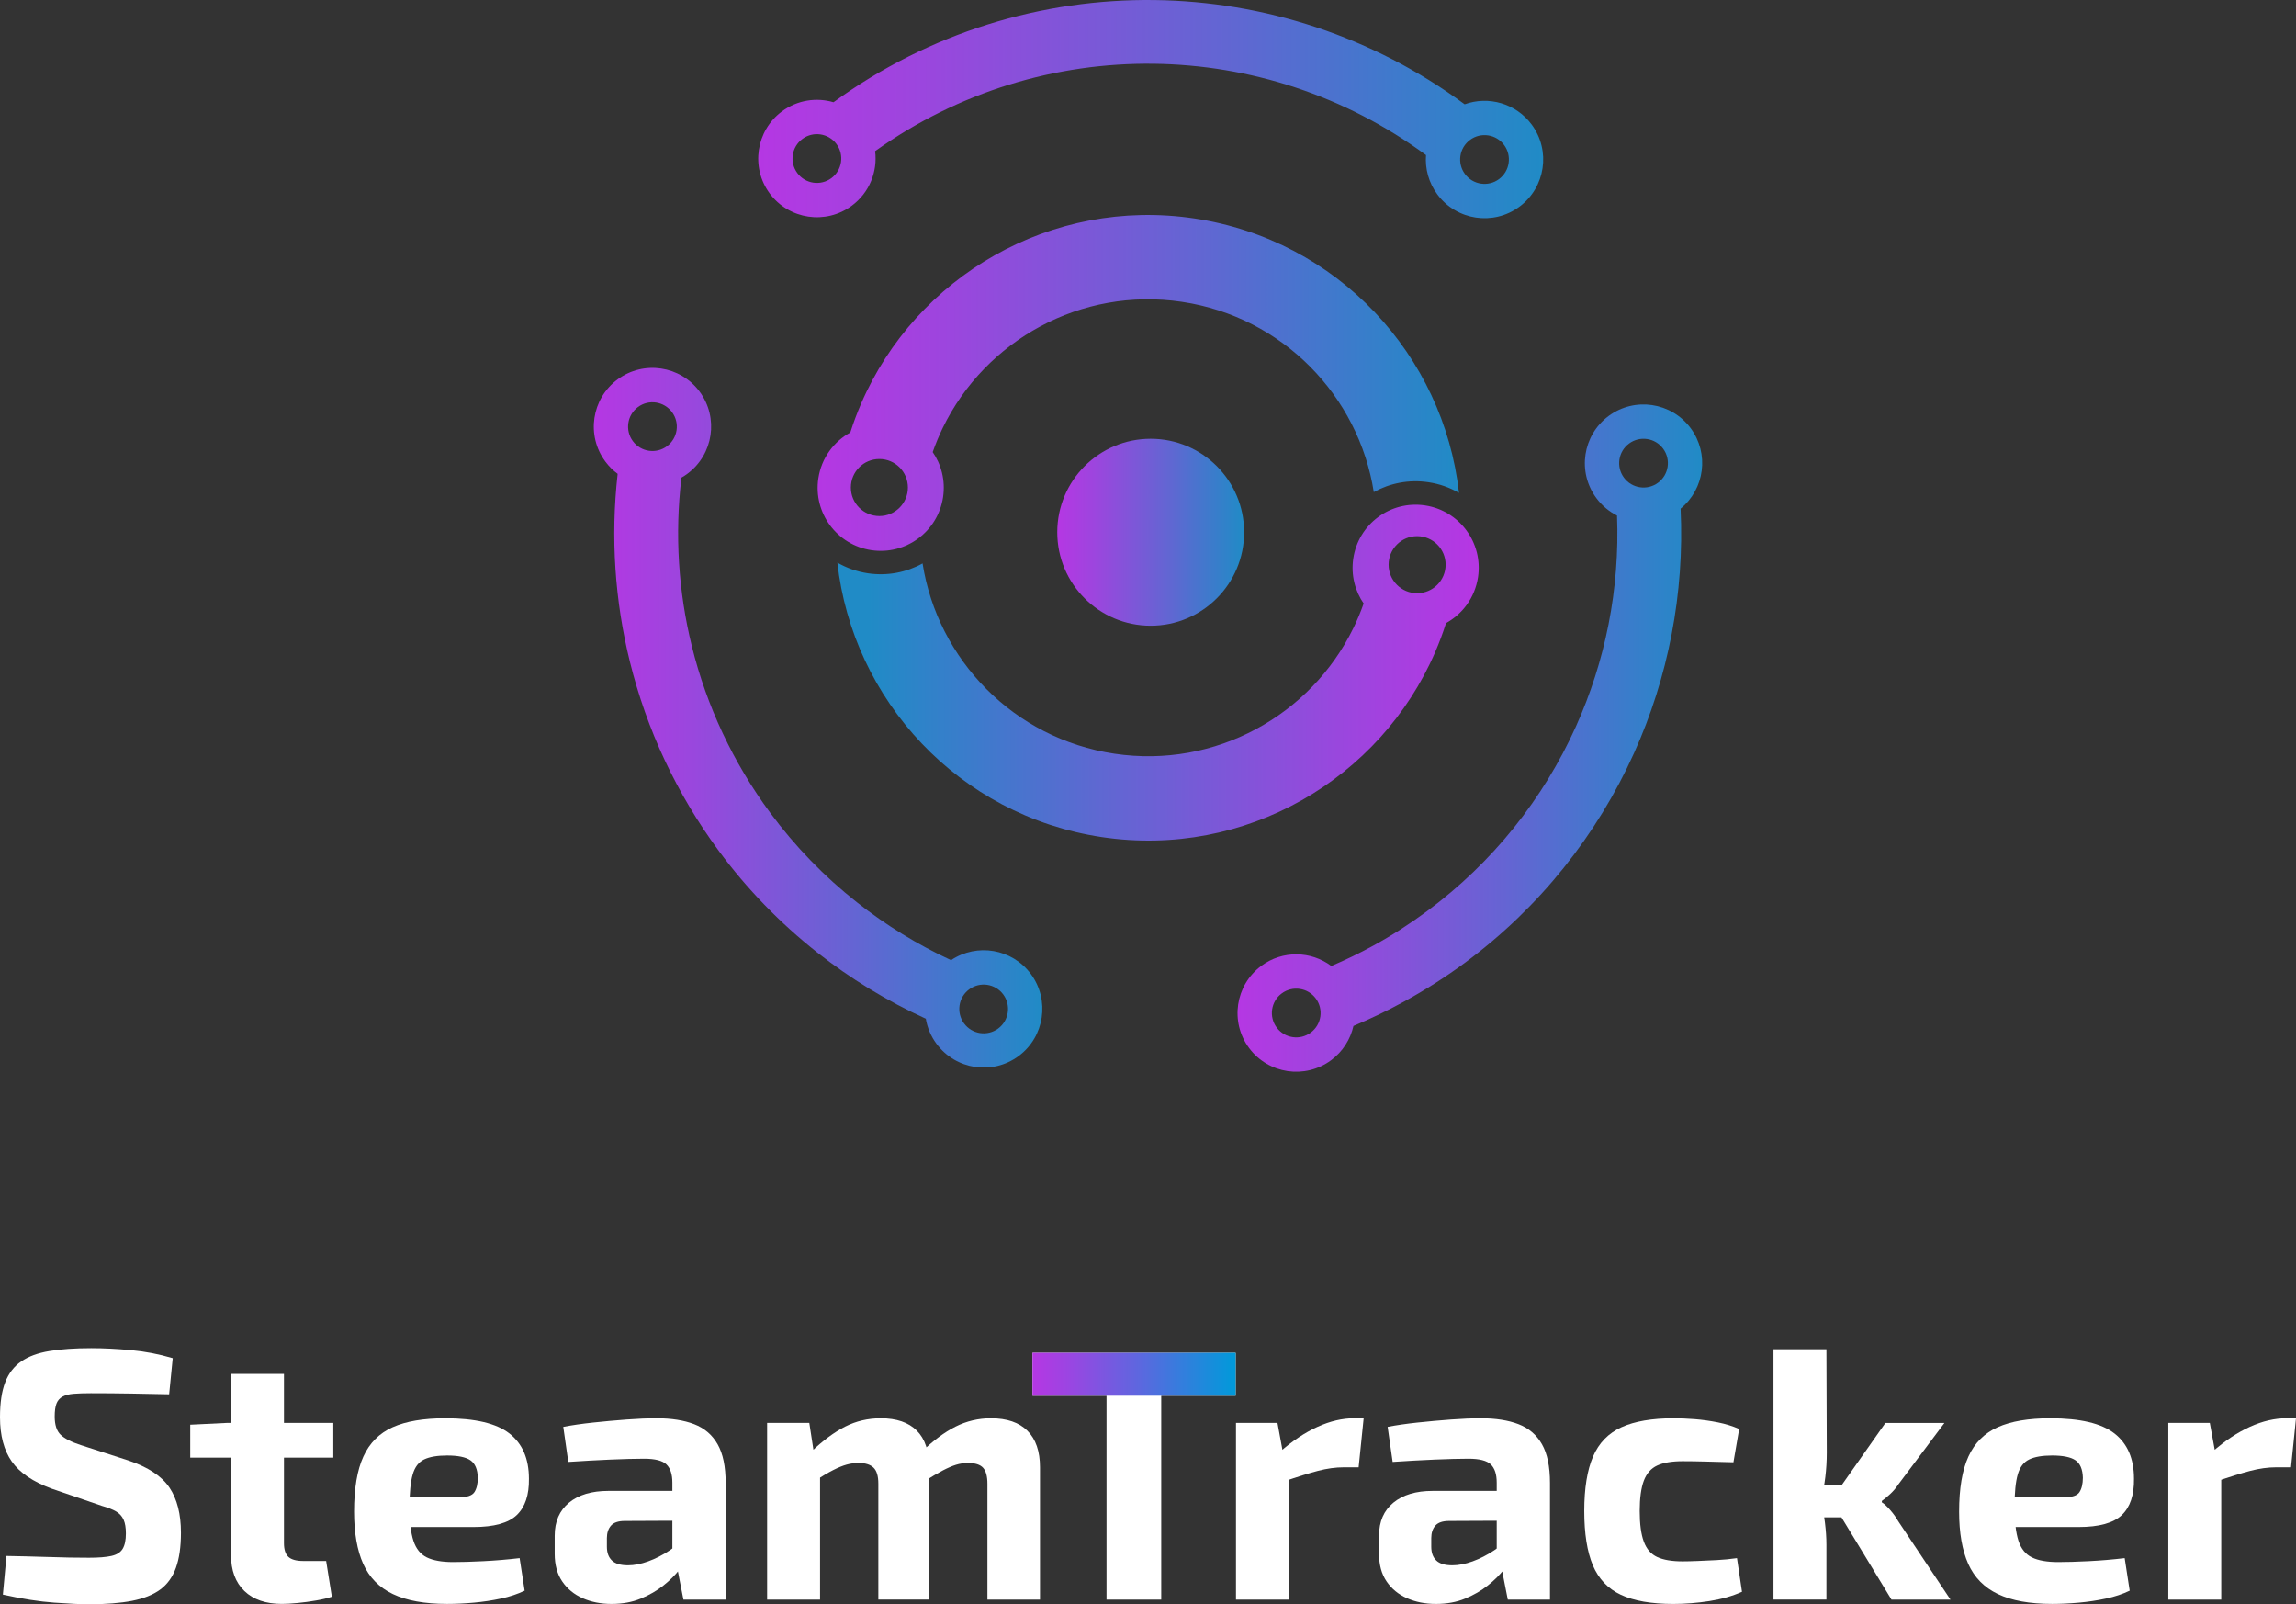 <?xml version="1.0" encoding="utf-8"?>
<!-- Generator: Adobe Illustrator 26.3.1, SVG Export Plug-In . SVG Version: 6.00 Build 0)  -->
<svg version="1.1" id="Layer_1" xmlns="http://www.w3.org/2000/svg" xmlns:xlink="http://www.w3.org/1999/xlink" x="0px" y="0px"
	 viewBox="0 0 957.31 668.71" style="enable-background:new 0 0 957.31 668.71;" xml:space="preserve">
<rect x="0" y="0" width="957.31" height="668.71" fill="#333333" stroke="none"/>
<style type="text/css">
	.st0{fill:#11122B;}
	.st1{fill-rule:evenodd;clip-rule:evenodd;fill:url(#SVGID_1_);}
	.st2{fill-rule:evenodd;clip-rule:evenodd;fill:url(#SVGID_00000183952804804869612720000009191949690990638746_);}
	.st3{fill-rule:evenodd;clip-rule:evenodd;fill:url(#SVGID_00000111895714086063476300000007246762235340963739_);}
	.st4{fill-rule:evenodd;clip-rule:evenodd;fill:url(#SVGID_00000183233351855828012720000012470390145044312996_);}
	.st5{fill-rule:evenodd;clip-rule:evenodd;fill:url(#SVGID_00000166649357571779386810000001597583186288710321_);}
	.st6{fill-rule:evenodd;clip-rule:evenodd;fill:url(#SVGID_00000101823644201649722950000008224153209183024290_);}
	.st7{fill:url(#SVGID_00000167392590830927942960000016370586830961216947_);}
	.st8{fill-rule:evenodd;clip-rule:evenodd;fill:url(#SVGID_00000104670856217217511420000003067566678370093228_);}
	.st9{fill-rule:evenodd;clip-rule:evenodd;fill:url(#SVGID_00000145060326129934574760000015874385381085447324_);}
	.st10{fill-rule:evenodd;clip-rule:evenodd;fill:url(#SVGID_00000021836789569280499580000014645879861252723085_);}
	.st11{fill-rule:evenodd;clip-rule:evenodd;fill:url(#SVGID_00000147202705692917907440000000649375165793810367_);}
	.st12{fill-rule:evenodd;clip-rule:evenodd;fill:url(#SVGID_00000123422778604478703320000014802974164756819587_);}
	.st13{fill-rule:evenodd;clip-rule:evenodd;fill:url(#SVGID_00000127039920798704290690000014718707796343286188_);}
	.st14{fill:url(#SVGID_00000011709463777202469990000013582318585615845043_);}
	.st15{fill:#FFFFFF;}
	.st16{fill-rule:evenodd;clip-rule:evenodd;fill:url(#SVGID_00000015316867724204925030000016319580920207636380_);}
	.st17{fill-rule:evenodd;clip-rule:evenodd;fill:url(#SVGID_00000116211306263188675210000003718529942612685451_);}
	.st18{fill-rule:evenodd;clip-rule:evenodd;fill:url(#SVGID_00000078002717258975059330000006256253181027041674_);}
	.st19{fill-rule:evenodd;clip-rule:evenodd;fill:url(#SVGID_00000042013696760430094720000015573186725451166141_);}
	.st20{fill-rule:evenodd;clip-rule:evenodd;fill:url(#SVGID_00000160183429121901176560000005545691443278066828_);}
	.st21{fill-rule:evenodd;clip-rule:evenodd;fill:url(#SVGID_00000109723046206752556300000007028804987918193541_);}
	.st22{fill:url(#SVGID_00000069356298902884204400000016765442565592782991_);}
	.st23{fill-rule:evenodd;clip-rule:evenodd;fill:url(#SVGID_00000091700714952596827580000009502360855153224594_);}
	.st24{fill-rule:evenodd;clip-rule:evenodd;fill:url(#SVGID_00000063600163855330589370000010412838903084617893_);}
	.st25{fill-rule:evenodd;clip-rule:evenodd;fill:url(#SVGID_00000101083438108210224370000004030629569375023508_);}
	.st26{fill-rule:evenodd;clip-rule:evenodd;fill:url(#SVGID_00000138562961360372495280000001683084222586941059_);}
	.st27{fill-rule:evenodd;clip-rule:evenodd;fill:url(#SVGID_00000097478309927246438580000018115552299317998742_);}
	.st28{fill-rule:evenodd;clip-rule:evenodd;fill:url(#SVGID_00000021107832560497691800000005175723986894656131_);}
	.st29{fill:url(#SVGID_00000014591811470749594540000007889449535507828880_);}
	.st30{fill-rule:evenodd;clip-rule:evenodd;fill:url(#SVGID_00000089534021850691447670000015174168816735308438_);}
	.st31{fill-rule:evenodd;clip-rule:evenodd;fill:url(#SVGID_00000085238456313688372180000010140383142410570120_);}
	.st32{fill-rule:evenodd;clip-rule:evenodd;fill:url(#SVGID_00000008838330025965505580000014194775292703784625_);}
	.st33{fill-rule:evenodd;clip-rule:evenodd;fill:url(#SVGID_00000174601924196387505090000002287573800007442367_);}
	.st34{fill-rule:evenodd;clip-rule:evenodd;fill:url(#SVGID_00000170963137294916987580000010584937632354161798_);}
	.st35{fill-rule:evenodd;clip-rule:evenodd;fill:url(#SVGID_00000152263278169065805630000005116212892068414647_);}
	.st36{fill-rule:evenodd;clip-rule:evenodd;fill:url(#SVGID_00000082346927775827675220000016474356271164869523_);}
	.st37{fill-rule:evenodd;clip-rule:evenodd;fill:url(#SVGID_00000013160116145820537840000005603474702505366687_);}
	.st38{fill-rule:evenodd;clip-rule:evenodd;fill:url(#SVGID_00000099643398490907659270000007529370141171795083_);}
	.st39{fill-rule:evenodd;clip-rule:evenodd;fill:url(#SVGID_00000052106146694483082620000011409612031022990471_);}
	.st40{fill-rule:evenodd;clip-rule:evenodd;fill:url(#SVGID_00000046312020108884645770000007125636540667953286_);}
	.st41{fill-rule:evenodd;clip-rule:evenodd;fill:url(#SVGID_00000022548071800853751140000017332907986436458943_);}
	.st42{fill-rule:evenodd;clip-rule:evenodd;fill:url(#SVGID_00000126291306320088791620000001667179208745845932_);}
	.st43{fill-rule:evenodd;clip-rule:evenodd;fill:url(#SVGID_00000099649917406255365380000014158434138499147683_);}
	.st44{fill-rule:evenodd;clip-rule:evenodd;fill:url(#SVGID_00000176764163697960892340000000572501895950452616_);}
	.st45{fill-rule:evenodd;clip-rule:evenodd;fill:url(#SVGID_00000157279569791794273940000011682773444394933399_);}
	.st46{fill-rule:evenodd;clip-rule:evenodd;fill:url(#SVGID_00000060018769104971279530000012917246974024459186_);}
	.st47{fill-rule:evenodd;clip-rule:evenodd;fill:url(#SVGID_00000146493352386736147120000015535032613407796670_);}
	.st48{fill:url(#SVGID_00000157285209893603396970000018263689332327783315_);}
	.st49{fill-rule:evenodd;clip-rule:evenodd;fill:url(#SVGID_00000043419486002277429230000001740302706907488140_);}
	.st50{fill-rule:evenodd;clip-rule:evenodd;fill:url(#SVGID_00000181052024641233538510000006137381078455695507_);}
	.st51{fill-rule:evenodd;clip-rule:evenodd;fill:url(#SVGID_00000170992623164527471670000003917364868418657415_);}
	.st52{fill-rule:evenodd;clip-rule:evenodd;fill:url(#SVGID_00000179635408299973235990000015910191544661488012_);}
	.st53{fill-rule:evenodd;clip-rule:evenodd;fill:url(#SVGID_00000107575541176323998000000014522767184661085580_);}
	.st54{fill-rule:evenodd;clip-rule:evenodd;fill:url(#SVGID_00000026856272907493495530000001960702985272097931_);}
	.st55{fill:url(#SVGID_00000125585464821091299300000002759261021118987187_);}
</style>
<g>
	<g>
		<path class="st15" d="M38.02,561.94c5.07,0,10.59,0.27,16.55,0.82c5.97,0.55,11.78,1.67,17.45,3.36l-1.49,15.06
			c-4.38-0.1-9.49-0.2-15.36-0.3c-5.87-0.1-11.63-0.15-17.3-0.15c-2.78,0-5.15,0.08-7.08,0.23c-1.94,0.15-3.5,0.55-4.7,1.19
			c-1.19,0.65-2.04,1.62-2.54,2.91c-0.5,1.29-0.74,3.08-0.74,5.37c0,3.48,0.82,6.02,2.46,7.6c1.64,1.59,4.45,3.03,8.43,4.32
			l19.83,6.41c8.25,2.78,13.96,6.56,17.15,11.33c3.18,4.77,4.77,11.03,4.77,18.79c0,5.87-0.7,10.74-2.09,14.61
			c-1.4,3.88-3.58,6.91-6.56,9.09c-2.98,2.19-6.91,3.75-11.78,4.7c-4.87,0.94-10.84,1.42-17.89,1.42c-3.38,0-8.2-0.22-14.46-0.67
			c-6.26-0.45-13.42-1.56-21.47-3.35l1.49-16.11c5.86,0.1,10.96,0.22,15.28,0.37c4.33,0.15,8.03,0.25,11.11,0.3
			c3.08,0.05,5.77,0.07,8.05,0.07c3.98,0,7.08-0.25,9.32-0.75c2.24-0.5,3.8-1.49,4.7-2.98c0.9-1.49,1.34-3.63,1.34-6.41
			c0-2.39-0.32-4.3-0.97-5.74c-0.65-1.44-1.69-2.59-3.13-3.43c-1.44-0.84-3.41-1.61-5.89-2.31l-20.88-7.16
			c-7.85-2.88-13.42-6.66-16.7-11.33C1.64,604.54,0,598.38,0,590.72c0-5.96,0.72-10.81,2.16-14.54c1.44-3.73,3.67-6.64,6.71-8.72
			c3.03-2.09,6.96-3.53,11.78-4.32C25.47,562.34,31.26,561.94,38.02,561.94z"/>
		<path class="st15" d="M138.97,593.11v14.46H79.32v-13.72l15.35-0.75H138.97z M118.4,572.68v70.53c0,2.68,0.62,4.6,1.86,5.74
			c1.24,1.14,3.31,1.71,6.19,1.71h9.54l2.38,14.91c-1.79,0.6-3.98,1.12-6.56,1.56c-2.59,0.45-5.17,0.8-7.76,1.05
			c-2.59,0.25-4.77,0.37-6.56,0.37c-6.66,0-11.86-1.79-15.58-5.37c-3.73-3.58-5.59-8.6-5.59-15.06l-0.15-75.45H118.4z"/>
		<path class="st15" d="M185.65,591.17c12.42,0,21.35,2.11,26.76,6.34c5.42,4.23,8.13,10.51,8.13,18.86
			c0.1,6.76-1.59,11.81-5.07,15.14c-3.48,3.33-9.5,4.99-18.04,4.99h-41.15v-12.38h35.04c3.38,0,5.54-0.72,6.48-2.16
			c0.94-1.44,1.42-3.45,1.42-6.04c-0.1-3.48-1.12-5.89-3.06-7.23c-1.94-1.34-5.19-2.01-9.77-2.01c-4.08,0-7.26,0.55-9.54,1.64
			c-2.29,1.1-3.88,3.18-4.77,6.26c-0.89,3.08-1.34,7.56-1.34,13.42c0,6.16,0.55,10.91,1.64,14.24c1.09,3.33,2.96,5.64,5.59,6.93
			c2.63,1.29,6.29,1.94,10.96,1.94c3.38,0,7.58-0.12,12.6-0.37c5.02-0.25,10.07-0.67,15.13-1.27l2.09,13.57
			c-2.88,1.39-6.17,2.49-9.84,3.28c-3.68,0.79-7.46,1.36-11.33,1.71c-3.88,0.35-7.6,0.52-11.18,0.52c-9.34,0-16.87-1.37-22.59-4.1
			c-5.72-2.73-9.84-6.93-12.38-12.6c-2.53-5.67-3.8-12.92-3.8-21.77c0-9.64,1.29-17.3,3.88-22.96c2.58-5.67,6.66-9.74,12.23-12.23
			C169.29,592.41,176.6,591.17,185.65,591.17z"/>
		<path class="st15" d="M293.46,621.44l-0.15,12.38l-32.81,0.15c-2.68,0-4.6,0.65-5.74,1.94c-1.14,1.29-1.72,3.04-1.72,5.22v3.58
			c0,2.49,0.69,4.4,2.09,5.74c1.39,1.34,3.63,2.01,6.71,2.01c2.58,0,5.39-0.54,8.42-1.64c3.03-1.09,6.04-2.63,9.02-4.62
			c2.98-1.99,5.62-4.32,7.91-7.01v9.54c-0.9,1.49-2.21,3.36-3.95,5.59c-1.74,2.24-3.95,4.43-6.63,6.56
			c-2.69,2.14-5.81,3.95-9.39,5.44c-3.58,1.49-7.66,2.24-12.23,2.24c-4.47,0-8.5-0.8-12.08-2.39c-3.58-1.59-6.41-3.92-8.5-7.01
			c-2.09-3.08-3.13-6.91-3.13-11.48v-7.6c0-5.86,1.99-10.44,5.96-13.72c3.98-3.28,9.44-4.92,16.4-4.92H293.46z M273.77,591.17
			c6.16,0,11.38,0.82,15.66,2.46c4.27,1.64,7.53,4.43,9.77,8.35c2.24,3.93,3.36,9.32,3.36,16.18v48.61h-17.6l-3.13-15.95l-1.49-2.24
			v-30.57c0-3.48-0.82-6.01-2.46-7.6c-1.64-1.59-4.75-2.39-9.32-2.39c-3.78,0-8.5,0.13-14.16,0.37c-5.67,0.25-11.48,0.57-17.45,0.97
			l-2.09-14.61c3.58-0.69,7.7-1.29,12.38-1.79c4.67-0.5,9.34-0.92,14.01-1.27C265.92,591.34,270.09,591.17,273.77,591.17z"/>
		<path class="st15" d="M337.44,593.11l2.24,14.61l2.24,1.94v57.11h-22.07v-73.66H337.44z M367.26,591.17
			c6.56,0,11.56,1.72,14.99,5.14c3.43,3.43,5.14,8.53,5.14,15.28v55.17h-21.17v-48.31c0-3.18-0.67-5.42-2.01-6.71
			c-1.34-1.29-3.41-1.94-6.19-1.94c-1.69,0-3.35,0.22-4.99,0.67c-1.64,0.45-3.53,1.22-5.67,2.31c-2.14,1.09-4.75,2.64-7.83,4.62
			l-1.34-12.23c4.87-4.67,9.59-8.17,14.16-10.51C356.92,592.34,361.9,591.17,367.26,591.17z M413.19,591.17
			c6.66,0,11.73,1.74,15.21,5.22c3.48,3.48,5.22,8.55,5.22,15.21v55.17H411.7v-48.31c0-3.08-0.6-5.29-1.79-6.64
			c-1.19-1.34-3.28-2.01-6.26-2.01c-1.79,0-3.48,0.25-5.07,0.75c-1.59,0.5-3.43,1.29-5.52,2.38c-2.09,1.1-4.62,2.59-7.6,4.47
			l-1.19-12.23c4.77-4.67,9.47-8.17,14.09-10.51C402.98,592.34,407.92,591.17,413.19,591.17z"/>
		<path class="st15" d="M515.19,563.88v17.89h-84.7v-17.89H515.19z M484.17,563.88v102.89h-22.81V563.88H484.17z"/>
		<path class="st15" d="M532.64,593.11l2.68,14.61l2.09,1.94v57.11h-22.07v-73.66H532.64z M568.57,591.17l-2.09,20.43h-6.11
			c-3.48,0-7.11,0.5-10.89,1.49c-3.78,0.99-8.55,2.49-14.32,4.47l-1.49-12.38c5.17-4.57,10.39-8.05,15.66-10.44
			c5.27-2.39,10.39-3.58,15.36-3.58H568.57z"/>
		<path class="st15" d="M637.16,621.44l-0.15,12.38l-32.8,0.15c-2.69,0-4.6,0.65-5.74,1.94c-1.14,1.29-1.71,3.04-1.71,5.22v3.58
			c0,2.49,0.69,4.4,2.09,5.74c1.39,1.34,3.62,2.01,6.71,2.01c2.58,0,5.39-0.54,8.43-1.64c3.03-1.09,6.04-2.63,9.02-4.62
			c2.98-1.99,5.61-4.32,7.9-7.01v9.54c-0.89,1.49-2.21,3.36-3.95,5.59c-1.74,2.24-3.95,4.43-6.64,6.56
			c-2.68,2.14-5.81,3.95-9.39,5.44c-3.58,1.49-7.65,2.24-12.23,2.24c-4.48,0-8.5-0.8-12.08-2.39c-3.58-1.59-6.41-3.92-8.5-7.01
			c-2.09-3.08-3.13-6.91-3.13-11.48v-7.6c0-5.86,1.99-10.44,5.96-13.72c3.98-3.28,9.44-4.92,16.4-4.92H637.16z M617.48,591.17
			c6.16,0,11.38,0.82,15.66,2.46c4.27,1.64,7.53,4.43,9.77,8.35c2.24,3.93,3.35,9.32,3.35,16.18v48.61h-17.59l-3.13-15.95
			l-1.49-2.24v-30.57c0-3.48-0.82-6.01-2.46-7.6c-1.64-1.59-4.75-2.39-9.32-2.39c-3.78,0-8.5,0.13-14.17,0.37
			s-11.48,0.57-17.44,0.97l-2.09-14.61c3.58-0.69,7.7-1.29,12.37-1.79c4.67-0.5,9.34-0.92,14.02-1.27
			C609.63,591.34,613.8,591.17,617.48,591.17z"/>
		<path class="st15" d="M697.85,591.17c2.68,0,5.61,0.13,8.8,0.37c3.18,0.25,6.39,0.7,9.62,1.34c3.23,0.65,6.19,1.56,8.87,2.76
			l-2.39,13.87c-3.98-0.1-7.78-0.2-11.41-0.3c-3.63-0.1-6.89-0.15-9.77-0.15c-4.48,0-8,0.6-10.59,1.79
			c-2.59,1.19-4.45,3.31-5.59,6.34c-1.14,3.03-1.72,7.23-1.72,12.6c0,5.47,0.57,9.74,1.72,12.82c1.14,3.08,3,5.22,5.59,6.41
			c2.58,1.19,6.11,1.79,10.59,1.79c1.59,0,3.63-0.05,6.11-0.15c2.48-0.1,5.17-0.22,8.05-0.37c2.88-0.15,5.72-0.42,8.5-0.82
			l2.09,14.02c-3.98,1.79-8.5,3.08-13.57,3.88c-5.07,0.79-10.09,1.19-15.06,1.19c-9.15,0-16.43-1.27-21.85-3.8
			c-5.42-2.54-9.32-6.64-11.71-12.3c-2.38-5.67-3.58-13.22-3.58-22.66c0-9.44,1.22-17,3.65-22.67c2.44-5.67,6.39-9.74,11.86-12.23
			C681.55,592.41,688.81,591.17,697.85,591.17z"/>
		<path class="st15" d="M761.52,562.39l0.15,43.09c0,3.48-0.2,6.86-0.6,10.14c-0.4,3.28-1,6.51-1.79,9.69
			c0.69,3.08,1.24,6.24,1.64,9.47c0.4,3.23,0.6,6.24,0.6,9.02v22.96h-22.07V562.39H761.52z M771.81,619.05v13.42h-17.15v-13.42
			H771.81z M810.73,593.11l-19.24,25.65c-0.89,1.39-2.04,2.74-3.43,4.03c-1.4,1.29-2.54,2.24-3.43,2.83v0.6
			c0.89,0.5,2.03,1.54,3.43,3.13c1.39,1.59,2.53,3.18,3.43,4.77l21.77,32.66h-24.6l-25.2-41.45l22.66-32.21H810.73z"/>
		<path class="st15" d="M854.87,591.17c12.42,0,21.35,2.11,26.76,6.34c5.42,4.23,8.13,10.51,8.13,18.86
			c0.1,6.76-1.59,11.81-5.07,15.14c-3.48,3.33-9.5,4.99-18.04,4.99h-41.15v-12.38h35.04c3.38,0,5.54-0.72,6.48-2.16
			c0.94-1.44,1.42-3.45,1.42-6.04c-0.1-3.48-1.12-5.89-3.06-7.23c-1.94-1.34-5.19-2.01-9.77-2.01c-4.08,0-7.26,0.55-9.54,1.64
			c-2.29,1.1-3.88,3.18-4.77,6.26c-0.89,3.08-1.34,7.56-1.34,13.42c0,6.16,0.55,10.91,1.64,14.24c1.09,3.33,2.96,5.64,5.59,6.93
			c2.63,1.29,6.29,1.94,10.96,1.94c3.38,0,7.58-0.12,12.6-0.37c5.02-0.25,10.07-0.67,15.13-1.27l2.09,13.57
			c-2.88,1.39-6.17,2.49-9.84,3.28c-3.68,0.79-7.46,1.36-11.33,1.71c-3.88,0.35-7.6,0.52-11.18,0.52c-9.34,0-16.87-1.37-22.59-4.1
			c-5.72-2.73-9.84-6.93-12.38-12.6c-2.53-5.67-3.8-12.92-3.8-21.77c0-9.64,1.29-17.3,3.88-22.96c2.58-5.67,6.66-9.74,12.23-12.23
			C838.51,592.41,845.82,591.17,854.87,591.17z"/>
		<path class="st15" d="M921.37,593.11l2.68,14.61l2.09,1.94v57.11h-22.07v-73.66H921.37z M957.31,591.17l-2.09,20.43h-6.11
			c-3.48,0-7.11,0.5-10.89,1.49c-3.78,0.99-8.55,2.49-14.32,4.47l-1.49-12.38c5.17-4.57,10.39-8.05,15.66-10.44
			c5.27-2.39,10.39-3.58,15.36-3.58H957.31z"/>
	</g>
	<g>
		<g>
			<linearGradient id="SVGID_1_" gradientUnits="userSpaceOnUse" x1="516.005" y1="307.648" x2="709.73" y2="307.648">
				<stop  offset="0" style="stop-color:#B537E3"/>
				<stop  offset="0.196" style="stop-color:#9D45DE"/>
				<stop  offset="0.608" style="stop-color:#6067D2"/>
				<stop  offset="1" style="stop-color:#208BC6"/>
			</linearGradient>
			<path class="st1" d="M704.93,178.5c-8.04-10.86-23.36-13.15-34.22-5.11c-10.86,8.04-13.15,23.36-5.12,34.22
				c2.35,3.18,5.33,5.62,8.63,7.29c1.18,30.63-4.87,60.68-17.16,87.95c-13.53,30.04-34.67,56.68-62.07,76.95
				c-7.31,5.41-14.81,10.22-22.47,14.41c-5.66,3.1-11.47,5.91-17.43,8.44c-8.43-6.3-20.3-6.64-29.19-0.06
				c-10.86,8.04-13.15,23.36-5.12,34.22c8.04,10.86,23.36,13.15,34.22,5.12c4.91-3.64,8.07-8.76,9.32-14.29
				c7.18-3,14.2-6.38,21.04-10.12c9-4.92,17.52-10.36,25.5-16.26c31.09-23,55.09-53.28,70.49-87.46
				c14.18-31.48,21.04-66.29,19.37-101.78C710.8,203.79,712.73,189.05,704.93,178.5z M546.51,430.41
				c-4.51,3.34-10.87,2.39-14.21-2.12c-3.34-4.51-2.39-10.87,2.12-14.21c4.51-3.34,10.87-2.39,14.21,2.12
				C551.97,420.71,551.02,427.07,546.51,430.41z M691.31,201.22c-4.51,3.34-10.87,2.39-14.21-2.12c-3.34-4.51-2.39-10.87,2.12-14.21
				c4.51-3.34,10.87-2.39,14.21,2.12C696.77,191.52,695.82,197.88,691.31,201.22z"/>
			
				<linearGradient id="SVGID_00000092431356597015135630000010486486084040095875_" gradientUnits="userSpaceOnUse" x1="316.137" y1="45.476" x2="643.427" y2="45.476">
				<stop  offset="0" style="stop-color:#B537E3"/>
				<stop  offset="0.196" style="stop-color:#9D45DE"/>
				<stop  offset="0.608" style="stop-color:#6067D2"/>
				<stop  offset="1" style="stop-color:#208BC6"/>
			</linearGradient>
			<path style="fill-rule:evenodd;clip-rule:evenodd;fill:url(#SVGID_00000092431356597015135630000010486486084040095875_);" d="
				M355.16,85.75c7.37-5.45,10.79-14.26,9.72-22.75c34.81-24.84,75.62-36.96,116.22-36.43c39.93,0.52,79.72,13.23,113.47,38.07
				c-0.43,5.65,1.09,11.48,4.73,16.4c8.04,10.86,23.36,13.15,34.22,5.12c10.86-8.04,13.15-23.36,5.12-34.22
				c-6.58-8.9-18.06-12.04-27.96-8.47C572.28,15.12,526.95,0.61,481.42,0.02c-46.95-0.61-94.05,13.57-133.89,42.6
				c-7.1-2.09-15.07-0.95-21.48,3.8c-10.86,8.04-13.15,23.36-5.12,34.22C328.97,91.5,344.29,93.79,355.16,85.75z M612.92,58.32
				c4.51-3.34,10.87-2.39,14.21,2.12c3.34,4.51,2.39,10.87-2.12,14.21c-4.51,3.34-10.87,2.39-14.21-2.12
				C607.46,68.02,608.41,61.66,612.92,58.32z M334.56,57.92c4.51-3.34,10.87-2.39,14.21,2.12c3.34,4.51,2.39,10.87-2.12,14.21
				c-4.51,3.34-10.87,2.39-14.21-2.12C329.1,67.62,330.05,61.26,334.56,57.92z"/>
			
				<linearGradient id="SVGID_00000181772581438362898290000015448956485564577945_" gradientUnits="userSpaceOnUse" x1="247.576" y1="299.192" x2="434.606" y2="299.192">
				<stop  offset="0" style="stop-color:#B537E3"/>
				<stop  offset="0.196" style="stop-color:#9D45DE"/>
				<stop  offset="0.608" style="stop-color:#6067D2"/>
				<stop  offset="1" style="stop-color:#208BC6"/>
			</linearGradient>
			<path style="fill-rule:evenodd;clip-rule:evenodd;fill:url(#SVGID_00000181772581438362898290000015448956485564577945_);" d="
				M396.53,400.22c-13.97-6.45-27.15-14.57-39.28-24.15c-13.56-10.7-25.7-23.21-36.08-37.23c-15.53-20.99-26.55-44.61-32.68-69.4
				c-5.65-22.82-7.2-46.65-4.36-70.35c0.84-0.48,1.67-1.01,2.47-1.61c10.86-8.04,13.15-23.36,5.12-34.22
				c-8.04-10.86-23.36-13.15-34.22-5.12c-10.86,8.04-13.15,23.36-5.12,34.22c1.49,2.02,3.23,3.74,5.15,5.15
				c-2.98,26.43-1.17,52.95,5.11,78.34c6.99,28.23,19.49,55.07,37.08,78.85c11.77,15.91,25.57,30.12,40.98,42.28
				c13.82,10.91,29.02,20.2,45.31,27.65c0.62,3.67,2.09,7.26,4.46,10.45c8.04,10.86,23.36,13.15,34.22,5.12
				c10.86-8.04,13.15-23.36,5.12-34.22C422,395.45,407.32,392.99,396.53,400.22z M278.08,186c-4.51,3.34-10.87,2.39-14.21-2.12
				c-3.34-4.51-2.39-10.87,2.12-14.21c4.51-3.34,10.87-2.39,14.21,2.12C283.55,176.3,282.6,182.66,278.08,186z M416.18,428.72
				c-4.51,3.34-10.87,2.39-14.21-2.12c-3.34-4.51-2.39-10.87,2.12-14.21c4.51-3.34,10.87-2.39,14.21,2.12
				C421.64,419.02,420.69,425.38,416.18,428.72z"/>
			
				<linearGradient id="SVGID_00000119798715356829174230000001920876799358901666_" gradientUnits="userSpaceOnUse" x1="340.903" y1="159.621" x2="608.315" y2="159.621">
				<stop  offset="0" style="stop-color:#B537E3"/>
				<stop  offset="0.196" style="stop-color:#9D45DE"/>
				<stop  offset="0.608" style="stop-color:#6067D2"/>
				<stop  offset="1" style="stop-color:#208BC6"/>
			</linearGradient>
			<path style="fill-rule:evenodd;clip-rule:evenodd;fill:url(#SVGID_00000119798715356829174230000001920876799358901666_);" d="
				M498,91.06c-59.75-8.93-116.08,24.2-138.95,77.15c-1.69,3.92-3.2,7.94-4.51,12.06l0.22-0.12c-7.05,3.79-12.29,10.75-13.56,19.28
				c-2.15,14.36,7.76,27.75,22.12,29.89c14.36,2.15,27.74-7.76,29.89-22.12c1.04-6.95-0.74-13.67-4.48-19l0.16,0.22
				c1.22-3.49,2.64-6.88,4.23-10.16c17.72-36.39,57.54-58.75,99.69-52.45c42.15,6.3,73.69,39.33,79.99,79.3
				c6.69-3.71,14.62-5.33,22.78-4.11c4.63,0.69,8.92,2.23,12.74,4.45C601.93,148.15,557.75,100,498,91.06z M366.65,215.1
				c-6.56,0-11.89-5.32-11.89-11.89c0-6.56,5.32-11.89,11.89-11.89c6.56,0,11.89,5.32,11.89,11.89
				C378.54,209.78,373.21,215.1,366.65,215.1z"/>
			
				<linearGradient id="SVGID_00000176760056874346859470000017217870585786803604_" gradientUnits="userSpaceOnUse" x1="613.797" y1="280.378" x2="362.258" y2="280.378">
				<stop  offset="0" style="stop-color:#B537E3"/>
				<stop  offset="0.196" style="stop-color:#9D45DE"/>
				<stop  offset="0.608" style="stop-color:#6067D2"/>
				<stop  offset="1" style="stop-color:#208BC6"/>
			</linearGradient>
			<path style="fill-rule:evenodd;clip-rule:evenodd;fill:url(#SVGID_00000176760056874346859470000017217870585786803604_);" d="
				M594.14,210.66c-14.36-2.15-27.75,7.75-29.89,22.12c-1.04,6.95,0.74,13.67,4.48,19l-0.16-0.23c-1.22,3.49-2.64,6.88-4.24,10.16
				c-17.72,36.39-57.54,58.75-99.68,52.45c-42.15-6.3-73.69-39.33-79.99-79.31c-6.7,3.71-14.63,5.33-22.78,4.11
				c-4.63-0.69-8.92-2.23-12.74-4.45c6.39,57.33,50.57,105.49,110.32,114.42c59.75,8.93,116.08-24.2,138.95-77.15
				c1.69-3.92,3.2-7.94,4.51-12.06l-0.22,0.12c7.05-3.79,12.28-10.75,13.56-19.28C618.4,226.2,608.5,212.81,594.14,210.66z
				 M590.86,247.26c-6.56,0-11.89-5.32-11.89-11.89c0-6.56,5.32-11.89,11.89-11.89c6.56,0,11.89,5.32,11.89,11.89
				C602.75,241.94,597.42,247.26,590.86,247.26z"/>
		</g>
		
			<linearGradient id="SVGID_00000080898155921384407400000000602701272784091531_" gradientUnits="userSpaceOnUse" x1="440.827" y1="221.849" x2="518.738" y2="221.849">
			<stop  offset="0" style="stop-color:#B537E3"/>
			<stop  offset="0.196" style="stop-color:#9D45DE"/>
			<stop  offset="0.608" style="stop-color:#6067D2"/>
			<stop  offset="1" style="stop-color:#208BC6"/>
		</linearGradient>
		
			<circle style="fill-rule:evenodd;clip-rule:evenodd;fill:url(#SVGID_00000080898155921384407400000000602701272784091531_);" cx="479.78" cy="221.85" r="38.96"/>
	</g>
	
		<linearGradient id="SVGID_00000010995174019275630940000004560499289079815065_" gradientUnits="userSpaceOnUse" x1="430.491" y1="572.827" x2="515.188" y2="572.827">
		<stop  offset="0" style="stop-color:#B537E3"/>
		<stop  offset="0.165" style="stop-color:#9D44E2"/>
		<stop  offset="0.514" style="stop-color:#5F66DF"/>
		<stop  offset="1" style="stop-color:#009ADA"/>
	</linearGradient>
	
		<rect x="430.49" y="563.88" style="fill:url(#SVGID_00000010995174019275630940000004560499289079815065_);" width="84.7" height="17.89"/>
</g>
</svg>
